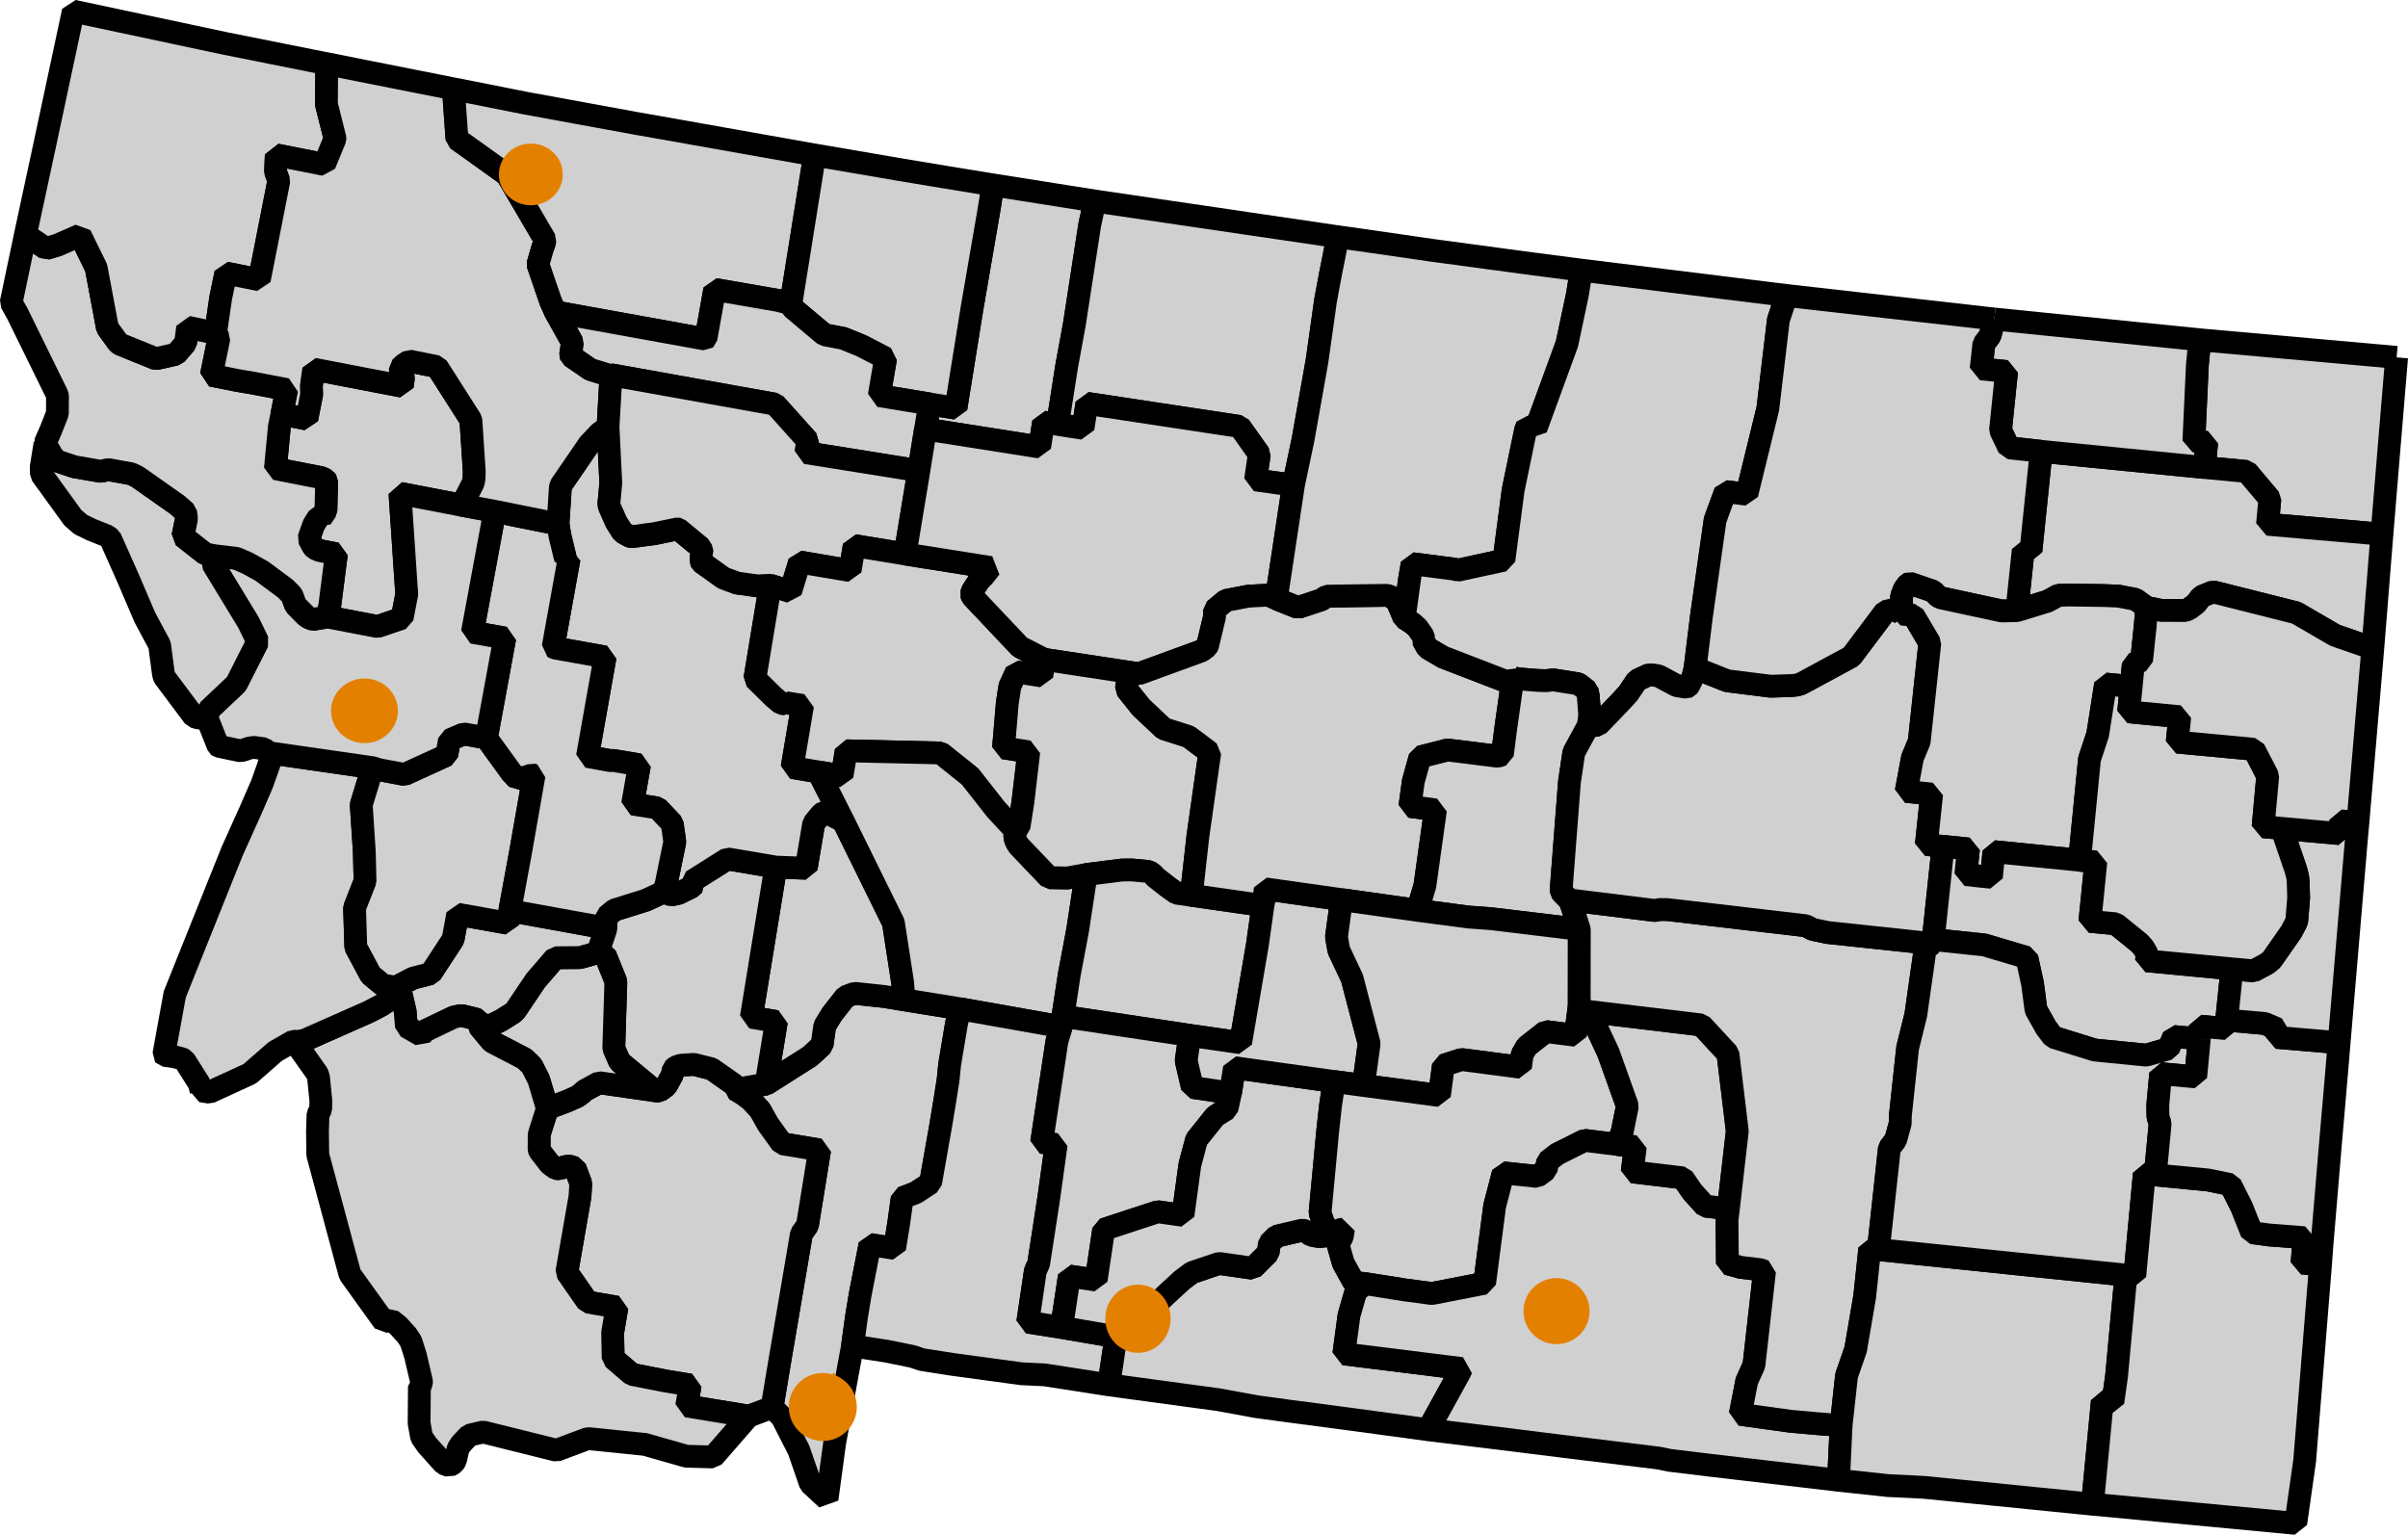 <svg width="1e3" height="637.49" version="1.0" xmlns="http://www.w3.org/2000/svg">
 <g fill="#d0d0d0" stroke="#000" stroke-linejoin="bevel" stroke-width="9.466">
  <path id="Sheridan" d="m995.28 148.44-3.673 44.024-2.433 29.438-47.526-4.136 0.984-10.497-9.645-11.434-17.577-1.657 0.984-10.412-5.329-0.558 1.448-31.444 1.032-10.62 81.735 7.298"/>
  <path id="Roosevelt" d="m915.41 194.18 17.577 1.657 9.645 11.434-0.984 10.497 47.526 4.136-3.796 47.441-15.656-5.424-16.129-9.38-34.549-8.699-4.827 1.959-2.177 2.896-2.641 2.007-1.751 0.89-10.024-0.038-6.105-1.193-4.648-3.37-6.995-1.363-6.105-0.256-14.927-0.218-4.051 0.132-4.439 2.433-12.797 3.919 2.65-25.122 3.19 0.341 4.269-41.383 67.745 6.702"/>
  <path id="Gallatin" d="m375.41 415.28 23.333 3.758-1.496 5.973-2.859 17.066-0.634 6.314-1.373 8.793-1.78 10.705-4.146 23.503-6.105 4.013-5.67 2.177-1.448 10.45-1.704 10.535-10.242-1.619-4.099 20.947-1.496 9.125-1.656 12.031-7.421 40.323-3.162 23.295-6.948-6.446-0.984-2.906-3.796-10.961-7.005-13.734-4.099-4.051 3.209-19.281 9.002-52.865 2.47-3.408 5.074-31.359-15.656-2.603-5.793-8.065-3.332-5.935-3.966-4.26-3.114-2.3-3.332-1.969 12.968-2.215 18.221-11.567 4.988-4.562 1.145-8.065 2.991-4.903 5.679-7.251 3.748-1.363 12.286 1.316 8.197 1.363"/>
  <path id="Madison" d="m271.78 453 0.473 0.17 1.666-0.085 2.764-2.054 2.48-4.6 0.464-2.347 0.984-0.899 2.092-0.719 5.5-0.35 7.298 1.836 9.428 6.616 0.388 0.634-0.132 1.325 3.332 1.969 3.114 2.3 3.966 4.26 3.332 5.935 5.793 8.065 15.656 2.603-5.074 31.359-2.47 3.408-9.002 52.865-3.209 19.281-9.721 3.663-25.727-4.222 1.458-8.699-10.327-1.704-13.905-2.736-7.771-6.654-0.208-10.705 1.789-10.545-12.201-2.13-8.614-12.419 5.462-31.435 0.331-5.424-2.433-6.484-2.594-0.767-2.31 0.511-1.401 0.767-1.581-0.208-2.518-1.836-4.269-5.509-0.208-0.634 0.038-6.181 3.408-10.762 8.245-3.152 4.089-1.789 2.092-1.533 1.022-0.984 6.02-3.284 22.992 3.284"/>
  <path id="Broadwater" d="m322.16 360.17 12.627 0.473 3.152-18.694 3.294-4.004 0.464-0.265 1.41-0.256 7.042 3.54 20.862 42.32 3.833 24.838 0.558 7.156-8.197-1.363-12.286-1.316-3.748 1.363-5.679 7.251-2.991 4.903-1.145 8.065-4.988 4.562-18.221 11.567 4.269-25.983-10.412-1.789 10.156-62.368"/>
  <path id="Jefferson" d="m275.57 370.49 3.209 1.24 3.152-0.729 5.509-2.726 0.208-0.303-0.256-1.959 14.672-9.257 20.095 3.417-10.157 62.368 10.412 1.789-4.269 25.983-12.968 2.215 0.132-1.325-0.388-0.634-9.428-6.616-7.298-1.836-5.5 0.35-2.092 0.719-0.984 0.899-0.464 2.347-2.48 4.6-2.764 2.054-1.666 0.085-0.473-0.17-14.463-11.983-2.423-5.556 0.805-25.462 0.038-2.347-4.43-10.961-3.038-1.022 3.379-10.166 0.047-3.067 0.331-1.836 3.114-2.594 13.1-4.099 7.336-3.417"/>
  <path id="Silver Bow" d="m248.26 395.67 3.038 1.022 4.43 10.961-0.038 2.347-0.805 25.462 2.423 5.556 14.463 11.983-22.992-3.284-6.02 3.284-1.022 0.984-2.092 1.533-4.089 1.789-8.245 3.152-3.578-11.983-2.906-5.764-2.982-2.897-13.611-7.08-5.414-6.531 5.5-0.549 3.758-1.836 4.95-3.114 0.984-0.937 8.443-12.542 8.102-9.39 10.365-0.085 7.336-2.082"/>
  <path id="Deer Lodge" d="m251.64 385.5-3.379 10.166-7.336 2.082-10.365 0.085-8.102 9.39-8.443 12.542-0.984 0.937-4.95 3.114-3.758 1.836-5.5 0.549 0.085-1.41-0.805-1.268-0.596-0.256-5.935-1.458-3.199 0.691-11.993 5.755-1.448 1.751-6.143-3.54-0.558-6.446-2.13-9.134-0.426-0.757-0.341-0.047-0.937 0.123-0.085-0.17 7.251-3.758 7.251-1.865 9.342-14.255 1.921-10.412 20.692 3.711 0.937-5.197 39.935 7.241"/>
  <path id="Beaverhead" d="m164.4 410.21 0.937-0.123 0.341 0.047 0.426 0.757 2.13 9.134 0.558 6.446 6.143 3.54 1.448-1.751 11.993-5.755 3.199-0.691 5.935 1.458 0.596 0.256 0.805 1.268-0.085 1.41 5.414 6.531 13.611 7.08 2.982 2.896 2.906 5.764 3.578 11.983-3.408 10.762-0.038 6.181 0.208 0.634 4.269 5.509 2.518 1.836 1.581 0.208 1.401-0.767 2.31-0.511 2.594 0.767 2.433 6.484-0.331 5.424-5.462 31.435 8.614 12.419 12.201 2.13-1.789 10.545 0.208 10.706 7.771 6.654 13.905 2.736 10.327 1.704-1.458 8.699 25.727 4.222-14.757 16.943-11.094-0.303-17.199-4.903-23.758-2.433-12.968 4.865-30.507-7.591-5.755 1.363-3.37 3.578-1.24 1.921-1.022 4.562-0.047 0.303-0.852 1.325-1.751 0.975-2.215-0.805-6.948-7.771-2.357-3.408-1.013-5.764 0.123-15.23 0.341-0.255 0.511-0.937v-0.937l-2.48-10.62-1.865-5.85-1.628-2.518-3.625-4.051-3.029-2.385-2.906 0.719-14.16-19.707-13.356-49.656-0.123-9.56 0.218-7.251 1.107-2.007 0.076-3.625-0.975-9.683-0.473-1.533-8.273-11.69-1.751-1.836 1.751 0.132 2.821-0.473 27.005-11.946 5.329-2.811 3.029-2.139 2.688-5.036"/>
  <path id="Ravalli" d="m154.72 318.87-4.695 15.391 1.278 19.717 0.293 12.031-4.345 11.094 0.511 16.29 6.19 11.567 5.159 4.269 5.206 0.805 0.085 0.17-2.688 5.036-3.029 2.139-5.329 2.811-27.005 11.945-2.821 0.473-1.751-0.132-7.506 4.307-10.535 9.219-16.726 7.676-3.502-0.549v-0.047l-0.767-2.982-6.266-9.901-1.07-0.473-3.37-0.852-3.758-0.511-0.256-0.303 0.085-0.426 1.496-8.273 2.982-16.337 23.806-59.387 7.468-16.593 4.988-11.482 2.953-8.358 0.511-2.688-0.303-1.41-0.464-0.464 43.172 6.228"/>
  <path id="Granite" d="m201.99 306.54 10.45 14.416 2.433 2.612 4.771-1.202 1.287-0.596 0.852 0.256-5.376 30.678-4.695 25.557-0.937 5.197-20.692-3.711-1.921 10.412-9.342 14.255-7.251 1.865-7.251 3.758-5.206-0.805-5.159-4.269-6.19-11.567-0.511-16.29 4.345-11.094-0.293-12.031-1.278-19.717 4.695-15.391 2.773 0.852 10.45 1.959 17.568-8.017 1.164-6.314 5.925-2.518 9.39 1.704"/>
  <path id="Lewis and Clark" d="m252.5 177.4 1.155 23.162-0.814 8.916 0.341 1.155 2.773 6.276 2.688 4.222 2.982 1.666 0.644 0.123 9.636-1.278 9.39-1.959 0.426 0.085 9.305 7.676 0.682 2.518-0.426 0.596-0.085 2.726 0.123 0.265 9.219 6.569 5.5 2.045 8.585 1.193 5.282-0.256-6.399 38.733 7.724 7.601 3.152 2.688 1.798 0.208 0.293-0.426 6.825 1.107-4.354 25.775 10.933 1.874 10.28 20.304-7.042-3.54-1.41 0.256-0.464 0.265-3.294 4.004-3.152 18.694-12.627-0.473-20.095-3.417-14.672 9.257 0.256 1.959-0.208 0.303-5.509 2.726-3.152 0.729-3.209-1.24 1.107-3.455 3.54-17.322-1.06-7.629-6.096-6.446-10.374-1.666 2.868-16.252-11.018-1.874-0.937 0.123-9.645-1.751 7.042-39.717 0.256-1.619-20.815-3.711-0.729-0.426 6.616-36.688h-1.496l-2.3-9.475-0.814-4.903 0.984-15.145 0.208-0.937 11.69-17.066 4.392-4.648 3.502-2.48"/>
  <path id="Powell" d="m205.48 212.39 26.238 5.291 0.814 4.903 2.3 9.475h1.496l-6.616 36.688 0.729 0.426 20.815 3.711-0.256 1.619-7.042 39.717 9.645 1.751 0.937-0.123 11.018 1.874-2.868 16.252 10.374 1.666 6.096 6.446 1.06 7.629-3.54 17.322-1.107 3.455-7.336 3.417-13.1 4.099-3.114 2.594-0.331 1.836-0.047 3.067-39.935-7.241 4.695-25.557 5.376-30.678-0.852-0.256-1.287 0.596-4.771 1.202-2.433-2.612-10.45-14.416 7.629-41.506-13.441-2.395 9.305-50.252"/>
  <path id="Lake" d="m191.79 209.87-25.689-4.95 2.726 40.787 0.17 0.729-2.007 10.365-10.185 3.455-20.871-4.013 1.07-5.206 2.688-20.985-6.995-1.363-2.007-0.899-0.682-0.767-1.789-3.332 2.092-5.84 1.921-3.029 0.426-0.132 0.682 0.388 1.997-2.944 0.303-12.248-0.464-0.682-1.798-0.805-5.121-0.984-13.905-2.736 1.666-17.53 1.06-5.159 10.327 2.045 2.007-10.157-0.123-3.625 0.975-6.91 36.774 7.08 0.473-3.275-0.17-0.899-0.388-0.511-0.587-0.095-0.132-2.849 1.571-1.458 2.139-1.363 11.51 2.3 13.952 21.884 0.17 0.644 1.373 21.032-0.085 2.991-0.388 1.874-4.685 9.172"/>
  <path id="Missoula" d="m191.79 209.87 13.687 2.518-9.305 50.252 13.441 2.395-7.629 41.506-9.39-1.704-5.925 2.518-1.164 6.314-17.568 8.017-10.45-1.959-2.773-0.852-43.172-6.228-0.388-0.388-1.496-1.24-4.392-0.596-2.177 0.426-1.325 0.511-1.921 0.511-9.087-1.912-0.17-0.132-4.61-11.557 0.644-3.332 11.482-10.829 8.916-17.587-3.843-7.932-14.842-24.402 0.634-3.37 9.219 1.107 4.648 2.007 5.973 3.322 9.721 7.213 2.698 2.736 1.533 4.222 4.307 4.354 1.24 0.852 1.751 0.644 5.878-1.032 20.871 4.013 10.185-3.455 2.007-10.365-0.17-0.729-2.726-40.787 25.689 4.95"/>
  <path id="Mineral" d="m18.707 184.1 2.944 5.121 1.874 2.168 4.013 1.373 3.332 1.107 11.084 1.921 2.821-0.729 0.682 0.085 9.125 1.666 2.565 1.278 16.375 11.52 3.587 3.114 0.341 2.736-1.486 7.288 9.342 7.345 3.663 0.719-0.634 3.37 14.842 24.402 3.843 7.932-8.916 17.587-11.482 10.829-0.644 3.332-3.663-0.047-0.549-0.17-1.193-0.341-12.296-16.423-0.379-1.032v-0.076l-1.628-12.334-2.13-3.928-3.928-7.336-6.948-16.214-7.421-16.716-1.41-1.032-6.484-2.593-4.477-2.177-1.41-1.24-1.789-1.533-13.062-18.051-0.085-3.019v-0.085l1.581-9.816"/>
  <path id="Sanders" d="m10.557 97.457 8.576 5.755 4.733-1.41 9.428-4.136 6.664 13.611 4.648 24.875 4.439 6.143 0.852 0.682 14.842 6.02 8.32-1.884 4.004-4.648 0.861-6.531 11.605 2.395 1.401 2.082-3.152 15.448 10.412 2.092 6.995 1.193 13.905 2.65-2.007 10.194-1.06 5.159-1.666 17.53 13.905 2.736 5.121 0.984 1.798 0.805 0.464 0.682-0.303 12.248-1.997 2.944-0.682-0.388-0.426 0.132-1.921 3.029-2.092 5.84 1.789 3.332 0.682 0.767 2.007 0.899 6.995 1.363-2.688 20.985-1.07 5.206-5.878 1.032-1.751-0.644-1.24-0.852-4.307-4.354-1.533-4.222-2.698-2.736-9.721-7.213-5.973-3.322-4.648-2.007-9.219-1.107-3.663-0.719-9.342-7.345 1.486-7.288-0.341-2.736-3.587-3.114-16.375-11.519-2.565-1.278-9.125-1.666-0.682-0.085-2.821 0.729-11.084-1.921-3.332-1.107-4.013-1.373-1.874-2.168-2.944-5.121 2.348-5.339 2.773-7.033 0.038-6.834v-0.464l-0.038-0.132-0.133-0.293-0.123-0.426-16.423-33.451-2.518-4.477 5.925-28.198"/>
  <path id="Lincoln" d="m17.855 63.543 12.589-58.913 63.523 13.517 35.231 7.042 6.484 1.278-0.123 16.811 3.54 14.123v0.341l-4.345 10.582-20.02-3.975-0.293 6.919 1.363 3.796-8.102 41.166-12.031-2.433-1.874-0.341-2.139 10.28-2.13 14.596-11.605-2.395-0.861 6.531-4.004 4.648-8.32 1.884-14.842-6.02-0.852-0.682-4.439-6.143-4.648-24.875-6.664-13.611-9.428 4.136-4.733 1.41-8.576-5.755 7.298-33.915"/>
  <path id="Flathead" d="m188.29 36.916 1.486 20.862 3.379 2.385 17.398 12.466 15.826 27.005-0.426 1.912-0.549 1.287-2.007 6.948 5.253 15.315 1.997 4.487 7.09 12.665-0.767 5.036 0.208 0.682 7.468 5.121 0.511 0.341 0.596 0.218 7.165 2.215 0.814-0.17-1.24 21.714-3.502 2.48-4.392 4.648-11.69 17.066-0.208 0.937-0.984 15.145-26.238-5.291-13.687-2.518 4.685-9.172 0.388-1.874 0.085-2.991-1.373-21.032-0.17-0.644-13.952-21.884-11.51-2.3-2.139 1.363-1.571 1.458 0.132 2.849 0.587 0.095 0.388 0.511 0.17 0.899-0.473 3.275-36.774-7.08-0.975 6.91 0.123 3.625-2.007 10.157-10.327-2.045 2.007-10.194-13.905-2.65-6.995-1.193-10.412-2.092 3.152-15.448-1.401-2.082 2.13-14.596 2.139-10.28 1.874 0.341 12.031 2.433 8.102-41.166-1.363-3.796 0.293-6.919 20.02 3.975 4.345-10.582v-0.341l-3.54-14.123 0.123-16.811 52.609 10.45"/>
  <path id="Glacier" d="m328.39 126.47-2.215-0.899-3.029-0.767-26.324-4.562-3.635 20.304-0.341 0.293-62.198-11.255-1.997-4.487-5.253-15.315 2.007-6.948 0.549-1.287 0.426-1.912-15.826-27.005-17.398-12.466-3.379-2.385-1.486-20.862 7.847 1.533 22.14 4.402 46.116 8.443 8.538 1.496 65.397 11.605-9.939 62.075"/>
  <path id="Liberty" d="m412.35 76.813 42.358 6.692-2.177 9.939-6.399 41.468-3.152 17.104-3.796 24.241-5.802-0.899-1.619 10.317-47.403-7.459 1.713-10.412 10.914 1.751 6.654-41.421 7.128-41.345 1.581-9.977"/>
  <path id="Toole" d="m328.39 126.47 9.939-62.075 27.223 4.648 7.383 1.278 20.341 3.37 19.073 3.124-1.581 9.977-7.128 41.345-6.654 41.421-10.914-1.751-20.947-3.455 2.641-15.523-9.939-5.168-7.639-3.114-7.847-1.496-13.308-11.179-0.644-1.401"/>
  <path id="Pondera" d="m230.65 129.58 62.198 11.255 0.341-0.293 3.635-20.304 26.324 4.562 3.029 0.767 2.215 0.899 0.644 1.401 13.309 11.179 7.847 1.496 7.639 3.114 9.939 5.168-2.641 15.523 20.947 3.455-1.713 10.412-2.773 17.322-46.968-7.516 0.852-4.903-13.649-15.23-68.086-12.201-0.814 0.17-7.165-2.215-0.596-0.218-0.511-0.341-7.468-5.121-0.208-0.682 0.767-5.036-7.09-12.665"/>
  <path id="Teton" d="m253.74 155.69 68.086 12.201 13.649 15.23-0.852 4.903 46.968 7.516-5.717 34.559-21.118-3.464-1.704 10.374-20.985-3.55-3.758 12.334-8.405-2.688-5.282 0.256-8.585-1.193-5.5-2.045-9.219-6.569-0.123-0.265 0.085-2.726 0.426-0.596-0.682-2.518-9.305-7.676-0.426-0.085-9.39 1.959-9.636 1.278-0.644-0.123-2.982-1.666-2.688-4.222-2.773-6.276-0.341-1.155 0.814-8.916-1.155-23.162 1.24-21.714"/>
  <path id="Cascade" d="m319.9 243.1 8.405 2.688 3.758-12.334 20.985 3.55 1.704-10.374 21.118 3.464 35.458 5.622-2.811 3.54-1.751 1.751-2.859 4.307-0.511 1.458 0.379 0.975 19.792 20.947 10.109 5.206-1.022 6.872-10.535-1.666-2.726 5.925-1.07 6.919-1.581 18.685 10.497 1.666-2.433 20.729-1.619 10.412-1.628 1.41-7.97-8.585-10.668-13.602-0.852-0.729-11.472-9.172-39.168-0.899-1.751 10.412-9.806-1.619-10.933-1.874 4.354-25.775-6.825-1.107-0.293 0.426-1.798-0.208-3.152-2.688-7.724-7.601 6.399-38.733"/>
  <path id="Meagher" d="m339.87 320.66 9.806 1.619 1.751-10.412 39.168 0.899 11.472 9.172 0.852 0.729 10.668 13.602 7.97 8.585-0.123 2.726 0.341 1.363 0.682 1.448 0.852 1.155 12.419 13.015 7.591 0.123 7.724-1.41-3.502 23.039-3.493 18.515-2.65 17.331-0.634 4.345-42.027-7.468-23.332-3.758-0.558-7.156-3.833-24.838-20.862-42.32-10.28-20.304"/>
  <path id="Park" d="m398.74 419.04 42.027 7.468-1.836 5.973-6.361 42.017 6.058 0.899-3.067 22.055-4.222 27.441-1.373 3.019-3.152 21.25 14.037 2.215 22.566 3.881-2.944 19.972-26.627-4.146-9.636-0.464-28.368-3.843-0.218-0.038-12.845-2.007-3.748-1.287-10.62-2.168-14.378-2.224 1.656-12.031 1.496-9.125 4.099-20.947 10.242 1.619 1.704-10.535 1.448-10.45 5.67-2.177 6.105-4.013 4.146-23.503 1.78-10.705 1.373-8.793 0.634-6.314 2.859-17.066 1.496-5.973"/>
  <path id="Hill" d="m454.71 83.505 100.9 14.851-3.114 15.646-2.007 10.762-3.54 25.122-5.802 32.637-3.966 18.77-5.253-0.473-10.535-1.486 1.581-10.63-8.188-11.557-63.4-9.598-1.619 10.365-10.582-1.657 3.796-24.241 3.152-17.104 6.399-41.468 2.177-9.939"/>
  <path id="Chouteau" d="m439.18 176.26 10.582 1.657 1.619-10.365 63.4 9.598 8.188 11.557-1.581 10.63 10.535 1.486 5.253 0.473-7.165 47.441-3.332-1.533-8.197 0.426-9.38 1.789-4.78 4.004 0.047 2.783-2.859 11.898-0.255 0.558-2.215 1.666-26.03 9.503-4.184-0.587-35.155-5.339-10.109-5.206-19.792-20.947-0.379-0.975 0.511-1.458 2.859-4.307 1.751-1.751 2.811-3.54-35.458-5.622 5.717-34.559 2.773-17.322 47.403 7.459 1.619-10.317 5.802 0.899"/>
  <path id="Judith Basin" d="m433.68 273.9 35.155 5.339-1.06 6.9 6.096 7.639 9.428 8.879 10.327 3.284 8.784 6.607-4.941 34.814-2.736 24.497-6.143-0.861-3.663-2.603-5.253-4.136-0.767-0.984-1.751-1.24-7.08-0.672-4.222 0.038-14.804 1.874-7.724 1.41-7.591-0.123-12.419-13.015-0.852-1.155-0.682-1.448-0.341-1.363 0.123-2.726 1.628-1.41 1.619-10.412 2.433-20.729-10.497-1.666 1.581-18.685 1.07-6.919 2.726-5.925 10.535 1.666 1.022-6.872"/>
  <path id="Wheatland" d="m494.73 371.86 29.741 4.26-2.262 16.082-6.995 40.91-21.118-3.029-52.695-7.923 2.65-17.331 3.493-18.515 3.502-23.039 14.804-1.874 4.222-0.038 7.08 0.672 1.751 1.24 0.767 0.984 5.253 4.136 3.663 2.603 6.143 0.861"/>
  <path id="Sweet Grass" d="m441.4 422.16 52.695 7.923-1.496 10.497 2.603 11.094 15.779 2.347-1.448 6.607-4.818 2.991-7.809 9.768-2.773 10.412-2.859 21.032-10.45-1.496-11.264 3.673-11.217 3.711-3.114 20.995-11.141-1.666-3.237 21.326-14.037-2.215 3.152-21.25 1.373-3.019 4.222-27.441 3.067-22.055-6.058-0.899 6.361-42.017 1.836-5.973 0.634-4.345"/>
  <path id="Carbon" d="m552.33 513.15 4.136-2.395 1.448-0.246-0.464 3.114-0.899 1.704-0.682 1.07-0.341 0.076 2.347 8.244 4.345 7.847 4.525 0.596-3.673 3.322-2.859 9.939-2.13 15.921 48.889 6.096-0.719 1.581-13.138 23.853-31.87-4.316-26.494-3.502-11.311-1.533-1.742-0.246-15.874-2.906-45.349-6.143 2.944-19.972 9.172 1.373 3.625-11.056 8.027-7.809 6.73-6.181 4.013-2.991 11.264-3.796 13.99 2.007 6.361-6.351 0.549-4.013 2.906-2.944 10.923-2.565 0.89 0.255 2.565 1.798 1.959 0.426 1.666 0.218 4.269-0.473"/>
  <path id="Stillwater" d="m554.03 449.24-1.496 9.986-1.193 10.876-3.152 33.669 1.278 3.711 2.859 5.67-4.269 0.474-1.666-0.218-1.959-0.426-2.565-1.798-0.89-0.255-10.923 2.565-2.906 2.944-0.549 4.013-6.361 6.351-13.99-2.007-11.264 3.796-4.013 2.991-6.73 6.181-8.027 7.809-3.625 11.056-9.172-1.373-22.566-3.881 3.237-21.326 11.141 1.666 3.114-20.995 11.217-3.71 11.264-3.673 10.45 1.496 2.859-21.032 2.773-10.412 7.809-9.768 4.818-2.991 1.448-6.607 1.675-10.535 41.374 5.755"/>
  <path id="Golden Valley" d="m557.11 373.69-2.092 15.533 0.975 5.462 5.509 11.69 7.08 27.081-2.385 17.417-12.163-1.628-41.374-5.755-1.675 10.535-15.779-2.347-2.603-11.094 1.496-10.497 21.118 3.029 6.995-40.91 2.262-16.082 0.984-6.91 31.653 4.477"/>
  <path id="Fergus" d="m530.02 248.74 9.002 3.587 9.731-3.209 2.205-1.486 24.752-0.341 1.363 0.256 3.029 1.959 3.029 7.213 3.711 2.385 1.836 1.713 2.385 3.408 0.123 0.814-0.293 0.634 1.921 3.464 6.522 3.833 25.689 9.901 0.89 0.123 1.325-0.379 1.107-1.41-3.029 21.288-1.401 11.008-1.884 0.634-20.9-2.603-11.387 2.906-2.821 10.156-1.41 10.365 10.62 1.448-4.392 31.444-3.067 10.28-31.568-4.439-31.653-4.477-0.984 6.91-29.741-4.26 2.736-24.497 4.941-34.814-8.784-6.607-10.327-3.284-9.428-8.879-6.096-7.639 1.06-6.9 4.184 0.587 26.03-9.503 2.215-1.666 0.255-0.558 2.859-11.898-0.047-2.783 4.78-4.004 9.38-1.789 8.197-0.426 3.332 1.533"/>
  <path id="Blaine" d="m537.18 201.29 3.966-18.77 5.802-32.637 3.54-25.122 2.007-10.762 3.114-15.646 8.491 1.193 26.059 3.758 4.827 0.719 0.464 0.047 36.395 4.903 4.477 0.596 20.266 2.641-0.426 3.37-1.107 6.872-4.316 20.304-12.873 35.24-0.691-0.426-2.934-0.682-0.691 1.751-5.159 24.913-3.843 29.135-19.196 4.184-1.107-0.426-17.795-2.3-1.06 6.219-2.262 16.347-3.029-7.213-3.029-1.959-1.363-0.256-24.752 0.341-2.205 1.486-9.731 3.209-9.002-3.587 7.165-47.441"/>
  <path id="Phillips" d="m583.13 256.71 2.262-16.347 1.06-6.219 17.795 2.3 1.107 0.426 19.196-4.184 3.843-29.135 5.159-24.913 0.691-1.751 2.934 0.682 0.691 0.426 12.873-35.24 4.316-20.304 1.107-6.872 0.426-3.37 85.322 10.535-3.37 10.157-4.392 36.859-8.708 35.543-8.869-1.117-4.307 11.785-5.679 40.011-2.641 21.506-0.947 3.881-1.619 3.322-0.417 0.511-0.558 0.265-4.099-0.644-7.08-3.796-0.984-0.341-3.37-0.435-5.036 2.357-3.625 5.376-2.982 3.275-9.56 9.948-3.54 0.426-0.511-0.17 0.558-4.487-0.596-7.847-0.426-2.215-3.162-2.518-0.729-0.388-10.317-1.619-2.688 0.341-3.502-0.085-7.979-0.644-1.874-0.379-0.558-0.426-1.107 1.41-1.325 0.379-0.89-0.123-25.689-9.901-6.522-3.833-1.921-3.464 0.293-0.634-0.123-0.814-2.385-3.408-1.836-1.713-3.711-2.385"/>
  <path id="Petroleum" d="m628.34 281.2 0.558 0.426 1.874 0.379 7.979 0.644 3.502 0.085 2.688-0.341 10.317 1.619 0.729 0.388 3.162 2.518 0.426 2.215 0.596 7.847-0.558 4.487-6.011 11.046-1.836 12.248-3.455 44.838 0.038 0.719 0.303 0.388 2.821 2.859 0.464 0.256 3.919 12.201-36.859-4.439-9.295-0.682-21.032-2.773 3.067-10.28 4.392-31.444-10.62-1.448 1.41-10.365 2.821-10.156 11.387-2.906 20.9 2.603 1.884-0.634 1.401-11.008 3.029-21.288"/>
  <path id="Musselshell" d="m557.11 373.69 31.568 4.439 21.032 2.773 9.295 0.682 36.859 4.439-0.038 31.87-1.581 12.154-12.286-1.543-7.885 6.19-1.921 3.285-0.729 5.338-24.487-3.199-7.506 2.423-1.666 12.504-31.568-4.174 2.385-17.417-7.08-27.081-5.509-11.69-0.975-5.462 2.092-15.533"/>
  <path id="Yellowstone" d="m655.82 417.89 3.37 2.168 1.581 1.969 7.08 15.06 7.979 22.31-2.13 10.582-1.921 5.414-13.744-1.704-11.302 5.67-4.013 3.076-0.596 3.417-3.748 2.811-14.085-1.496-3.578 13.735-4.184 32.126-21.884 4.269-10.923-1.448-16.981-2.688-4.524-0.596-4.345-7.847-2.347-8.245 0.341-0.076 0.682-1.07 0.899-1.704 0.464-3.114-1.448 0.246-4.136 2.395-2.859-5.67-1.278-3.711 3.152-33.669 1.193-10.876 1.496-9.986 12.163 1.628 31.568 4.174 1.666-12.504 7.506-2.423 24.487 3.199 0.729-5.339 1.921-3.284 7.885-6.19 12.286 1.543 1.581-12.154"/>
  <path id="Big Horn" d="m717.76 502.1-0.558 4.657 0.17 18.136 5.509 1.533 8.188 0.975 1.713 0.644-4.392 38.951-2.991 6.654-2.688 13.82 20.985 2.906 10.63 0.937 10.242 0.814-1.07 22.736-53.669-6.276-16.47-2.007-4.562-0.937-40.664-4.988-25.973-3.237-29.05-3.54 13.138-23.853 0.719-1.581-48.889-6.096 2.13-15.921 2.859-9.939 3.673-3.322 16.981 2.688 10.923 1.448 21.884-4.269 4.184-32.126 3.578-13.734 14.085 1.496 3.748-2.811 0.596-3.417 4.013-3.076 11.302-5.67 13.744 1.704 7.336 0.899-1.278 10.45 21.023 2.518 3.928 5.764 5.376 5.963 9.598 1.107"/>
  <path id="Treasure" d="m659.19 420.06 47.356 5.679 11.046 11.945 3.881 32.164-3.711 32.249-9.598-1.107-5.376-5.963-3.928-5.764-21.023-2.518 1.278-10.45-7.336-0.899 1.921-5.414 2.13-10.582-7.979-22.31-7.08-15.06-1.581-1.969"/>
  <path id="Rosebud" d="m651.94 373.82 35.496 4.392 1.657-0.426 3.209 0.038 2.849 0.303 54.739 6.399 2.982 1.543 6.153 1.278 43.636 4.648-3.067 1.486-3.966 27.952-3.417 13.82-3.029 28.245-0.047 3.152-1.912 6.91-2.565 3.284-4.6 42.197-3.587-0.341-2.092 19.83-3.758 21.979-3.786 10.923-2.262 20.692-10.242-0.814-10.63-0.937-20.985-2.906 2.688-13.82 2.991-6.654 4.392-38.951-1.713-0.644-8.188-0.975-5.509-1.533-0.17-18.136 0.558-4.657 3.711-32.249-3.881-32.164-11.046-11.945-47.356-5.679-3.37-2.168 0.038-31.87-3.919-12.201"/>
  <path id="Garfield" d="m789.65 254.96 4.95 0.558 6.815 11.595-4.392 40.872-2.811 6.787-2.603 13.952 10.573 1.107-2.205 20.947 6.948 0.767-4.099 38.733-0.17 1.713-43.636-4.648-6.153-1.278-2.982-1.543-54.739-6.399-2.849-0.303-3.209-0.038-1.657 0.426-35.496-4.392-0.464-0.256-2.821-2.859-0.303-0.388-0.038-0.719 3.455-44.838 1.836-12.248 6.011-11.046 0.511 0.17 3.54-0.426 9.56-9.948 2.982-3.275 3.625-5.376 5.036-2.357 3.37 0.435 0.984 0.341 7.08 3.796 4.099 0.644 0.558-0.265 0.417-0.511 1.619-3.322 0.947-3.881 13.356 5.291 18.041 2.253 1.24-0.038 7.762-0.256 2.054-0.256 1.448-0.426 20.985-11.349 14.085-18.732 4.184-0.937 2.556 1.921"/>
  <path id="Daniels" d="m828.22 132.52 85.332 8.623-1.032 10.62-1.448 31.444 5.329 0.558-0.984 10.412-67.745-6.702-13.394-1.458-3.502-7.336 2.518-24.355-10.573-1.107 1.145-10.412 2.527-3.332 1.827-6.957"/>
  <path id="Valley" d="m828.22 132.52-1.827 6.957-2.527 3.332-1.145 10.412 10.573 1.107-2.518 24.355 3.502 7.336 13.394 1.458-4.269 41.383-3.19-0.341-2.65 25.121-6.314 0.132-25.169-5.424-1.193-0.549-2.092-2.177-9.73-3.322-0.558 0.246-0.502 0.558-1.155 1.581-1.155 2.982-0.043 7.298-2.556-1.921-4.184 0.937-14.085 18.732-20.985 11.349-1.448 0.426-2.054 0.256-7.762 0.256-1.24 0.038-18.041-2.253-13.356-5.291 2.641-21.506 5.679-40.011 4.307-11.785 8.869 1.117 8.708-35.543 4.392-36.859 3.37-10.156 86.307 9.768"/>
  <path id="McCone" d="m891.52 252.36-0.672 7.894-1.496 14.16-3.408 1.41-0.899 9.342-10.63-1.022-3.284 20.9-3.408 10.289-4.136 41.97-35.543-3.54-1.06 10.63-3.587-0.341-7.042-0.776 1.107-10.62-10.535-1.107-6.948-0.767 2.205-20.947-10.573-1.107 2.603-13.952 2.811-6.787 4.392-40.872-6.815-11.595-4.95-0.558 0.043-7.298 1.155-2.982 1.155-1.581 0.502-0.558 0.558-0.246 9.731 3.322 2.092 2.177 1.193 0.549 25.169 5.424 6.314-0.132 12.797-3.919 4.439-2.433 4.051-0.132 14.927 0.218 6.105 0.256 6.995 1.363 4.648 3.37"/>
  <path id="Prairie" d="m806.93 351.55 10.535 1.107-1.107 10.62 7.042 0.776 3.587 0.341 1.06-10.63 35.543 3.54 6.777 0.691-2.47 24.705 10.706 1.013 9.977 8.074 1.581 1.827 1.533 2.603-0.293 2.859 35.496 3.37-2.215 21.288-0.341 3.502-10.545-0.984-0.464 5.244-10.582-0.937-2.215 5.074-9.219 2.65-21.42-2.13-17.237-5.339-2.934-3.881-4.222-7.516-1.41-10.743-2.395-10.923-17.663-5.244-21.203-2.224 4.099-38.733"/>
  <path id="Powder River" d="m780.06 519.04 102.81 10.62-3.881 41.857-1.533 10.914-4.392-0.379-4.099 42.746-4.392-0.426-65.227-6.531-6.143-0.341-9.182-0.426-20.512-2.215 1.07-22.736 2.262-20.692 3.786-10.923 3.758-21.979 2.092-19.83 3.587 0.341"/>
  <path id="Custer" d="m802.83 390.28 21.203 2.224 17.663 5.244 2.395 10.923 1.41 10.743 4.222 7.516 2.934 3.881 17.237 5.339 21.42 2.13 9.219-2.65 2.215-5.074 10.582 0.937-1.496 15.826-14.548-1.363-1.193 13.015 0.085 5.036 0.89 2.603-2.035 21.411-4.534-0.426-3.966 42.406-3.673-0.341-102.81-10.62 4.6-42.197 2.565-3.285 1.912-6.91 0.047-3.152 3.029-28.245 3.417-13.82 3.966-27.952 3.067-1.486 0.17-1.713"/>
  <path id="Carter" d="m895.03 488.02 21.884 2.092 9.333 1.921 4.657 9.257 4.269 10.706 7.336 0.984 14.378 1.107-0.899 10.535 7.676 0.682-6.569 81.366-3.71 26.106-84.432-7.979 4.099-42.746 4.392 0.379 1.533-10.914 3.881-41.857 3.673 0.341 3.966-42.406 4.534 0.426"/>
  <path id="Fallon" d="m913.33 431.5 0.464-5.244 10.545 0.984 0.341-3.502 15.864 1.401 5.206 2.224-0.302 3.54 25.945 2.215-1.022 12.211-2.736 31.615-3.408 40.654-0.558 7.714-7.677-0.682 0.899-10.535-14.378-1.107-7.336-0.984-4.269-10.706-4.657-9.257-9.333-1.921-21.884-2.092 2.035-21.411-0.89-2.603-0.085-5.036 1.193-13.015 14.548 1.363 1.496-15.826"/>
  <path id="Wibaux" d="m979.2 341.61-0.729 8.15-7.08 83.353-25.945-2.215 0.302-3.54-5.206-2.224-15.864-1.401 2.215-21.288 8.954 0.805 5.632-3.019 1.921-1.581 8.15-11.69 2.224-4.26 0.805-9.693-0.208-7.08-0.218-1.789-0.682-2.698-5.935-17.36 24.023 2.177 0.464-5.291 7.175 0.644"/>
  <path id="Dawson" d="m885.05 285.17-1.07 10.497 21.241 2.045-1.06 10.535 31.87 2.991 5.717 11.094-1.921 21.07 7.714 0.682 5.935 17.36 0.682 2.698 0.218 1.789 0.208 7.08-0.805 9.693-2.224 4.26-8.15 11.69-1.921 1.581-5.632 3.019-8.954-0.805-35.496-3.37 0.293-2.859-1.533-2.603-1.581-1.827-9.977-8.074-10.706-1.013 2.47-24.705-6.777-0.691 4.136-41.97 3.408-10.289 3.284-20.9 10.63 1.022"/>
  <path id="Richland" d="m985.38 269.34-6.181 72.269-7.175-0.644-0.464 5.291-24.023-2.177-7.714-0.682 1.921-21.07-5.717-11.094-31.87-2.991 1.06-10.535-21.241-2.045 1.07-10.497 0.899-9.342 3.408-1.41 1.496-14.16 0.672-7.894 6.105 1.193 10.024 0.038 1.751-0.89 2.641-2.007 2.177-2.896 4.827-1.959 34.549 8.699 16.129 9.38 15.656 5.424"/>
 </g>
 <g fill="#e48000" stroke-width="9.466">
  <ellipse cx="220.45" cy="72.452" rx="13.268" ry="12.811">
   <title>glacier</title>
  </ellipse>
  <circle cx="646.4" cy="544.61" r="13.726">
   <title>littlebighorne</title>
  </circle>
  <ellipse cx="341.69" cy="584.42" rx="14.132" ry="14.123">
   <title>yellowstone</title>
  </ellipse>
  <ellipse cx="346.27" cy="573.44" rx=".915" ry="3.203"/>
  <ellipse cx="151.36" cy="295.26" rx="13.886" ry="13.422">
   <title>missoula</title>
  </ellipse>
  <ellipse cx="472.58" cy="547.77" rx="13.564" ry="14.16">
   <title>granite</title>
  </ellipse>
 </g>
</svg>
